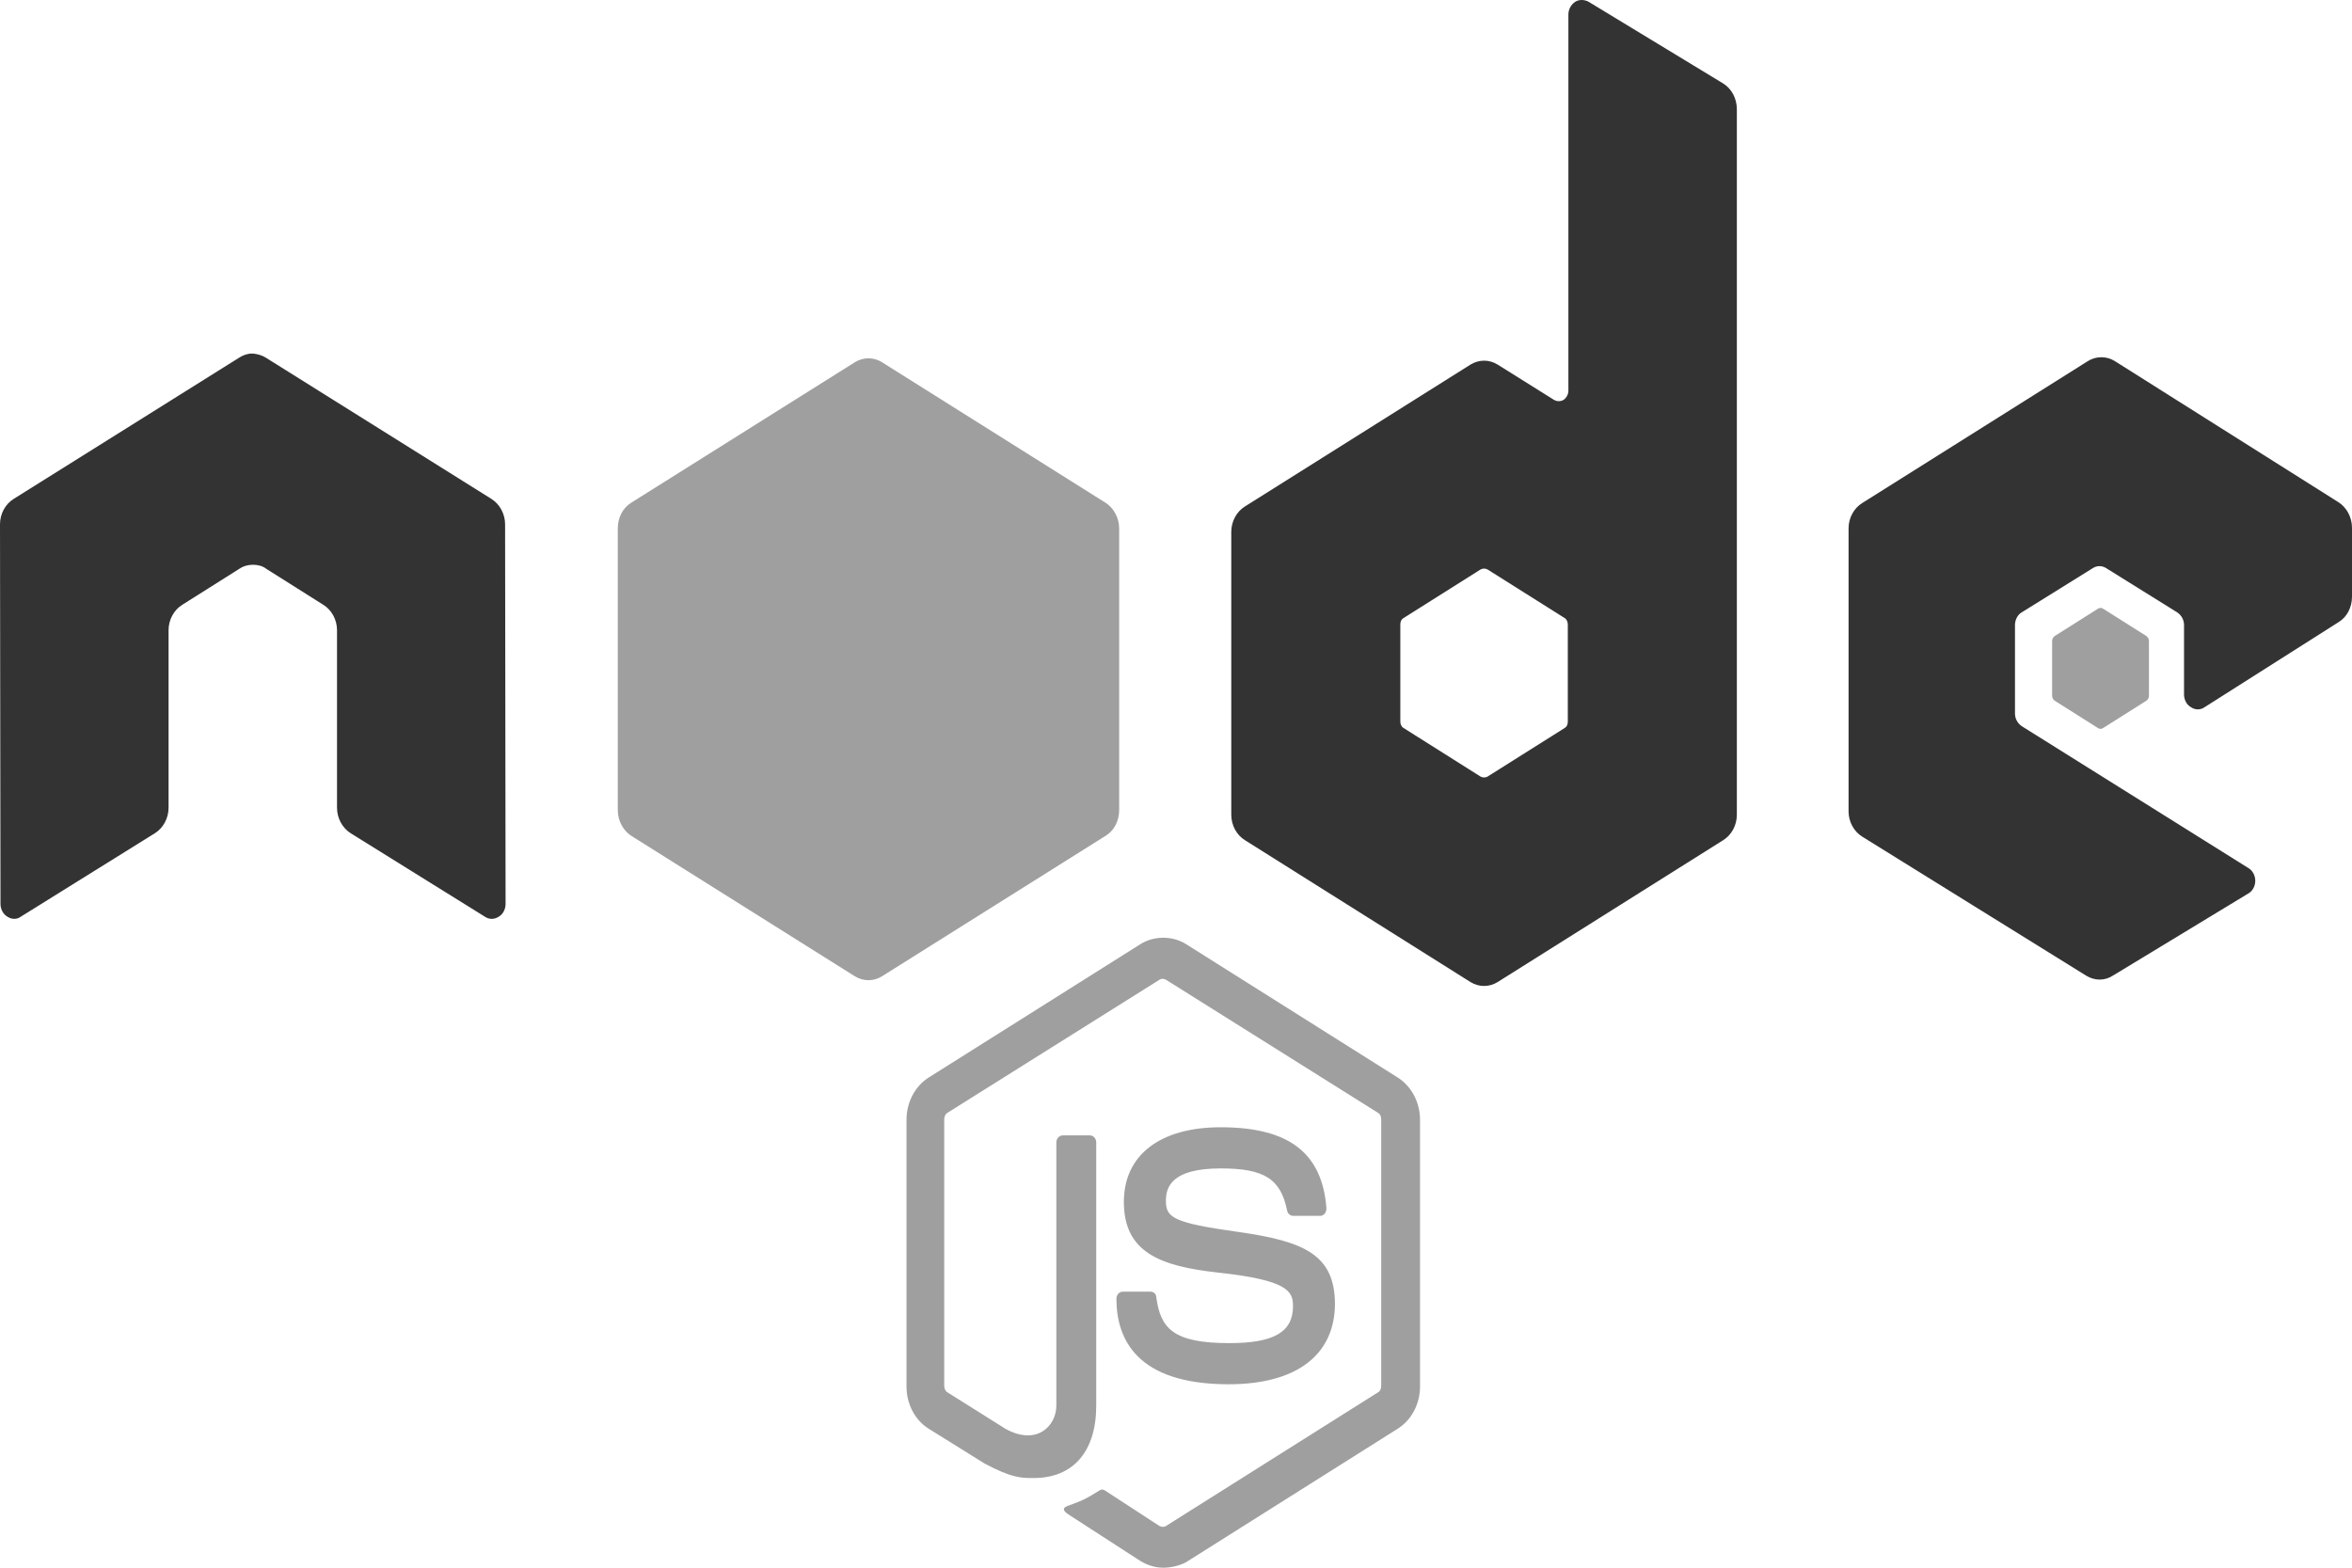 <svg width="24" height="16" viewBox="0 0 24 16" fill="none" xmlns="http://www.w3.org/2000/svg">
<path d="M11.87 16C11.788 16 11.713 15.976 11.642 15.935L10.92 15.468C10.812 15.403 10.866 15.38 10.899 15.368C11.045 15.315 11.072 15.303 11.224 15.209C11.241 15.197 11.262 15.203 11.278 15.214L11.832 15.575C11.854 15.586 11.881 15.586 11.897 15.575L14.062 14.21C14.083 14.199 14.094 14.175 14.094 14.145V11.423C14.094 11.393 14.083 11.37 14.062 11.358L11.897 9.999C11.875 9.987 11.848 9.987 11.832 9.999L9.667 11.358C9.646 11.37 9.635 11.399 9.635 11.423V14.145C9.635 14.169 9.646 14.198 9.667 14.21L10.259 14.582C10.579 14.76 10.779 14.553 10.779 14.346V11.659C10.779 11.623 10.806 11.588 10.845 11.588H11.121C11.154 11.588 11.186 11.617 11.186 11.659V14.346C11.186 14.813 10.953 15.085 10.546 15.085C10.421 15.085 10.324 15.085 10.047 14.937L9.477 14.582C9.336 14.494 9.25 14.329 9.25 14.151V11.429C9.25 11.251 9.336 11.086 9.477 10.997L11.642 9.633C11.778 9.55 11.962 9.55 12.098 9.633L14.262 10.997C14.403 11.086 14.49 11.251 14.49 11.429V14.151C14.49 14.329 14.403 14.494 14.262 14.582L12.098 15.947C12.027 15.982 11.946 16 11.87 16ZM12.537 14.128C11.588 14.128 11.392 13.655 11.392 13.254C11.392 13.218 11.419 13.183 11.457 13.183H11.74C11.772 13.183 11.799 13.206 11.799 13.242C11.843 13.555 11.967 13.708 12.543 13.708C12.998 13.708 13.194 13.596 13.194 13.33C13.194 13.177 13.139 13.065 12.429 12.988C11.837 12.923 11.468 12.781 11.468 12.267C11.468 11.789 11.837 11.505 12.456 11.505C13.15 11.505 13.492 11.765 13.535 12.332C13.535 12.35 13.53 12.368 13.519 12.385C13.508 12.397 13.492 12.409 13.476 12.409H13.194C13.166 12.409 13.139 12.385 13.134 12.356C13.069 12.031 12.9 11.925 12.456 11.925C11.957 11.925 11.897 12.114 11.897 12.255C11.897 12.427 11.967 12.48 12.64 12.574C13.307 12.669 13.622 12.805 13.622 13.313C13.617 13.832 13.226 14.128 12.537 14.128Z" fill="#9F9F9F"/>
<path d="M5.154 5.351C5.154 5.245 5.099 5.144 5.013 5.091L2.712 3.65C2.674 3.626 2.631 3.615 2.588 3.609H2.566C2.523 3.609 2.479 3.626 2.441 3.65L0.141 5.091C0.054 5.144 0 5.245 0 5.351L0.005 9.226C0.005 9.279 0.033 9.332 0.076 9.356C0.119 9.385 0.174 9.385 0.212 9.356L1.579 8.505C1.665 8.452 1.72 8.351 1.72 8.245V6.432C1.72 6.326 1.774 6.225 1.861 6.172L2.441 5.806C2.485 5.776 2.533 5.764 2.582 5.764C2.631 5.764 2.68 5.776 2.718 5.806L3.298 6.172C3.385 6.225 3.439 6.326 3.439 6.432V8.245C3.439 8.351 3.494 8.452 3.58 8.505L4.948 9.356C4.969 9.37 4.993 9.378 5.018 9.378C5.043 9.378 5.067 9.37 5.089 9.356C5.132 9.332 5.159 9.279 5.159 9.226L5.154 5.351ZM16.21 0.018C16.166 -0.006 16.112 -0.006 16.074 0.018C16.031 0.047 16.004 0.095 16.004 0.148V3.987C16.004 4.022 15.987 4.058 15.955 4.081C15.922 4.099 15.89 4.099 15.857 4.081L15.282 3.721C15.24 3.695 15.192 3.681 15.144 3.681C15.095 3.681 15.048 3.695 15.005 3.721L12.705 5.168C12.618 5.221 12.564 5.322 12.564 5.428V8.316C12.564 8.422 12.618 8.523 12.705 8.576L15.005 10.023C15.048 10.049 15.095 10.063 15.144 10.063C15.192 10.063 15.24 10.049 15.282 10.023L17.582 8.576C17.669 8.523 17.723 8.422 17.723 8.316V1.116C17.723 1.004 17.669 0.904 17.582 0.851L16.21 0.018ZM15.998 7.365C15.998 7.395 15.987 7.418 15.966 7.43L15.179 7.926C15.168 7.932 15.156 7.935 15.144 7.935C15.132 7.935 15.12 7.932 15.108 7.926L14.322 7.43C14.3 7.418 14.289 7.389 14.289 7.365V6.373C14.289 6.343 14.3 6.32 14.322 6.308L15.108 5.812C15.12 5.806 15.132 5.803 15.144 5.803C15.156 5.803 15.168 5.806 15.179 5.812L15.966 6.308C15.987 6.32 15.998 6.349 15.998 6.373V7.365ZM23.864 6.349C23.951 6.296 24 6.196 24 6.089V5.387C24 5.28 23.946 5.18 23.864 5.127L21.581 3.686C21.538 3.659 21.491 3.646 21.442 3.646C21.394 3.646 21.346 3.659 21.304 3.686L19.004 5.133C18.917 5.186 18.863 5.286 18.863 5.392V8.281C18.863 8.387 18.917 8.487 19.004 8.54L21.288 9.958C21.374 10.011 21.477 10.011 21.559 9.958L22.942 9.119C22.985 9.096 23.013 9.043 23.013 8.989C23.013 8.936 22.985 8.883 22.942 8.859L20.631 7.412C20.588 7.383 20.561 7.336 20.561 7.282V6.379C20.561 6.326 20.588 6.273 20.631 6.249L21.353 5.8C21.374 5.786 21.398 5.778 21.423 5.778C21.448 5.778 21.473 5.786 21.494 5.8L22.215 6.249C22.259 6.278 22.286 6.326 22.286 6.379V7.088C22.286 7.141 22.313 7.194 22.356 7.217C22.377 7.232 22.402 7.24 22.427 7.24C22.452 7.24 22.476 7.232 22.497 7.217L23.864 6.349Z" fill="#333333"/>
<path d="M21.407 6.213C21.415 6.208 21.424 6.204 21.434 6.204C21.444 6.204 21.453 6.208 21.461 6.213L21.901 6.491C21.917 6.503 21.928 6.52 21.928 6.544V7.099C21.928 7.123 21.917 7.141 21.901 7.152L21.461 7.43C21.453 7.436 21.444 7.439 21.434 7.439C21.424 7.439 21.415 7.436 21.407 7.43L20.967 7.152C20.951 7.141 20.94 7.123 20.94 7.099V6.544C20.94 6.52 20.951 6.503 20.967 6.491L21.407 6.213Z" fill="#9F9F9F"/>
<path d="M9 3.697C8.958 3.671 8.91 3.657 8.862 3.657C8.813 3.657 8.765 3.671 8.723 3.697L6.439 5.132C6.353 5.186 6.304 5.286 6.304 5.392V8.269C6.304 8.375 6.358 8.475 6.439 8.529L8.723 9.964C8.765 9.99 8.813 10.004 8.862 10.004C8.91 10.004 8.958 9.99 9 9.964L11.284 8.529C11.371 8.475 11.42 8.375 11.42 8.269V5.392C11.42 5.286 11.365 5.186 11.284 5.133L9 3.697Z" fill="url(#paint0_linear_27_40)"/>
<defs>
<linearGradient id="paint0_linear_27_40" x1="355.139" y1="114.633" x2="73.46" y2="521.166" gradientUnits="userSpaceOnUse">
<stop offset="1" stop-color="#9F9F9F"/>
</linearGradient>
</defs>
</svg>

